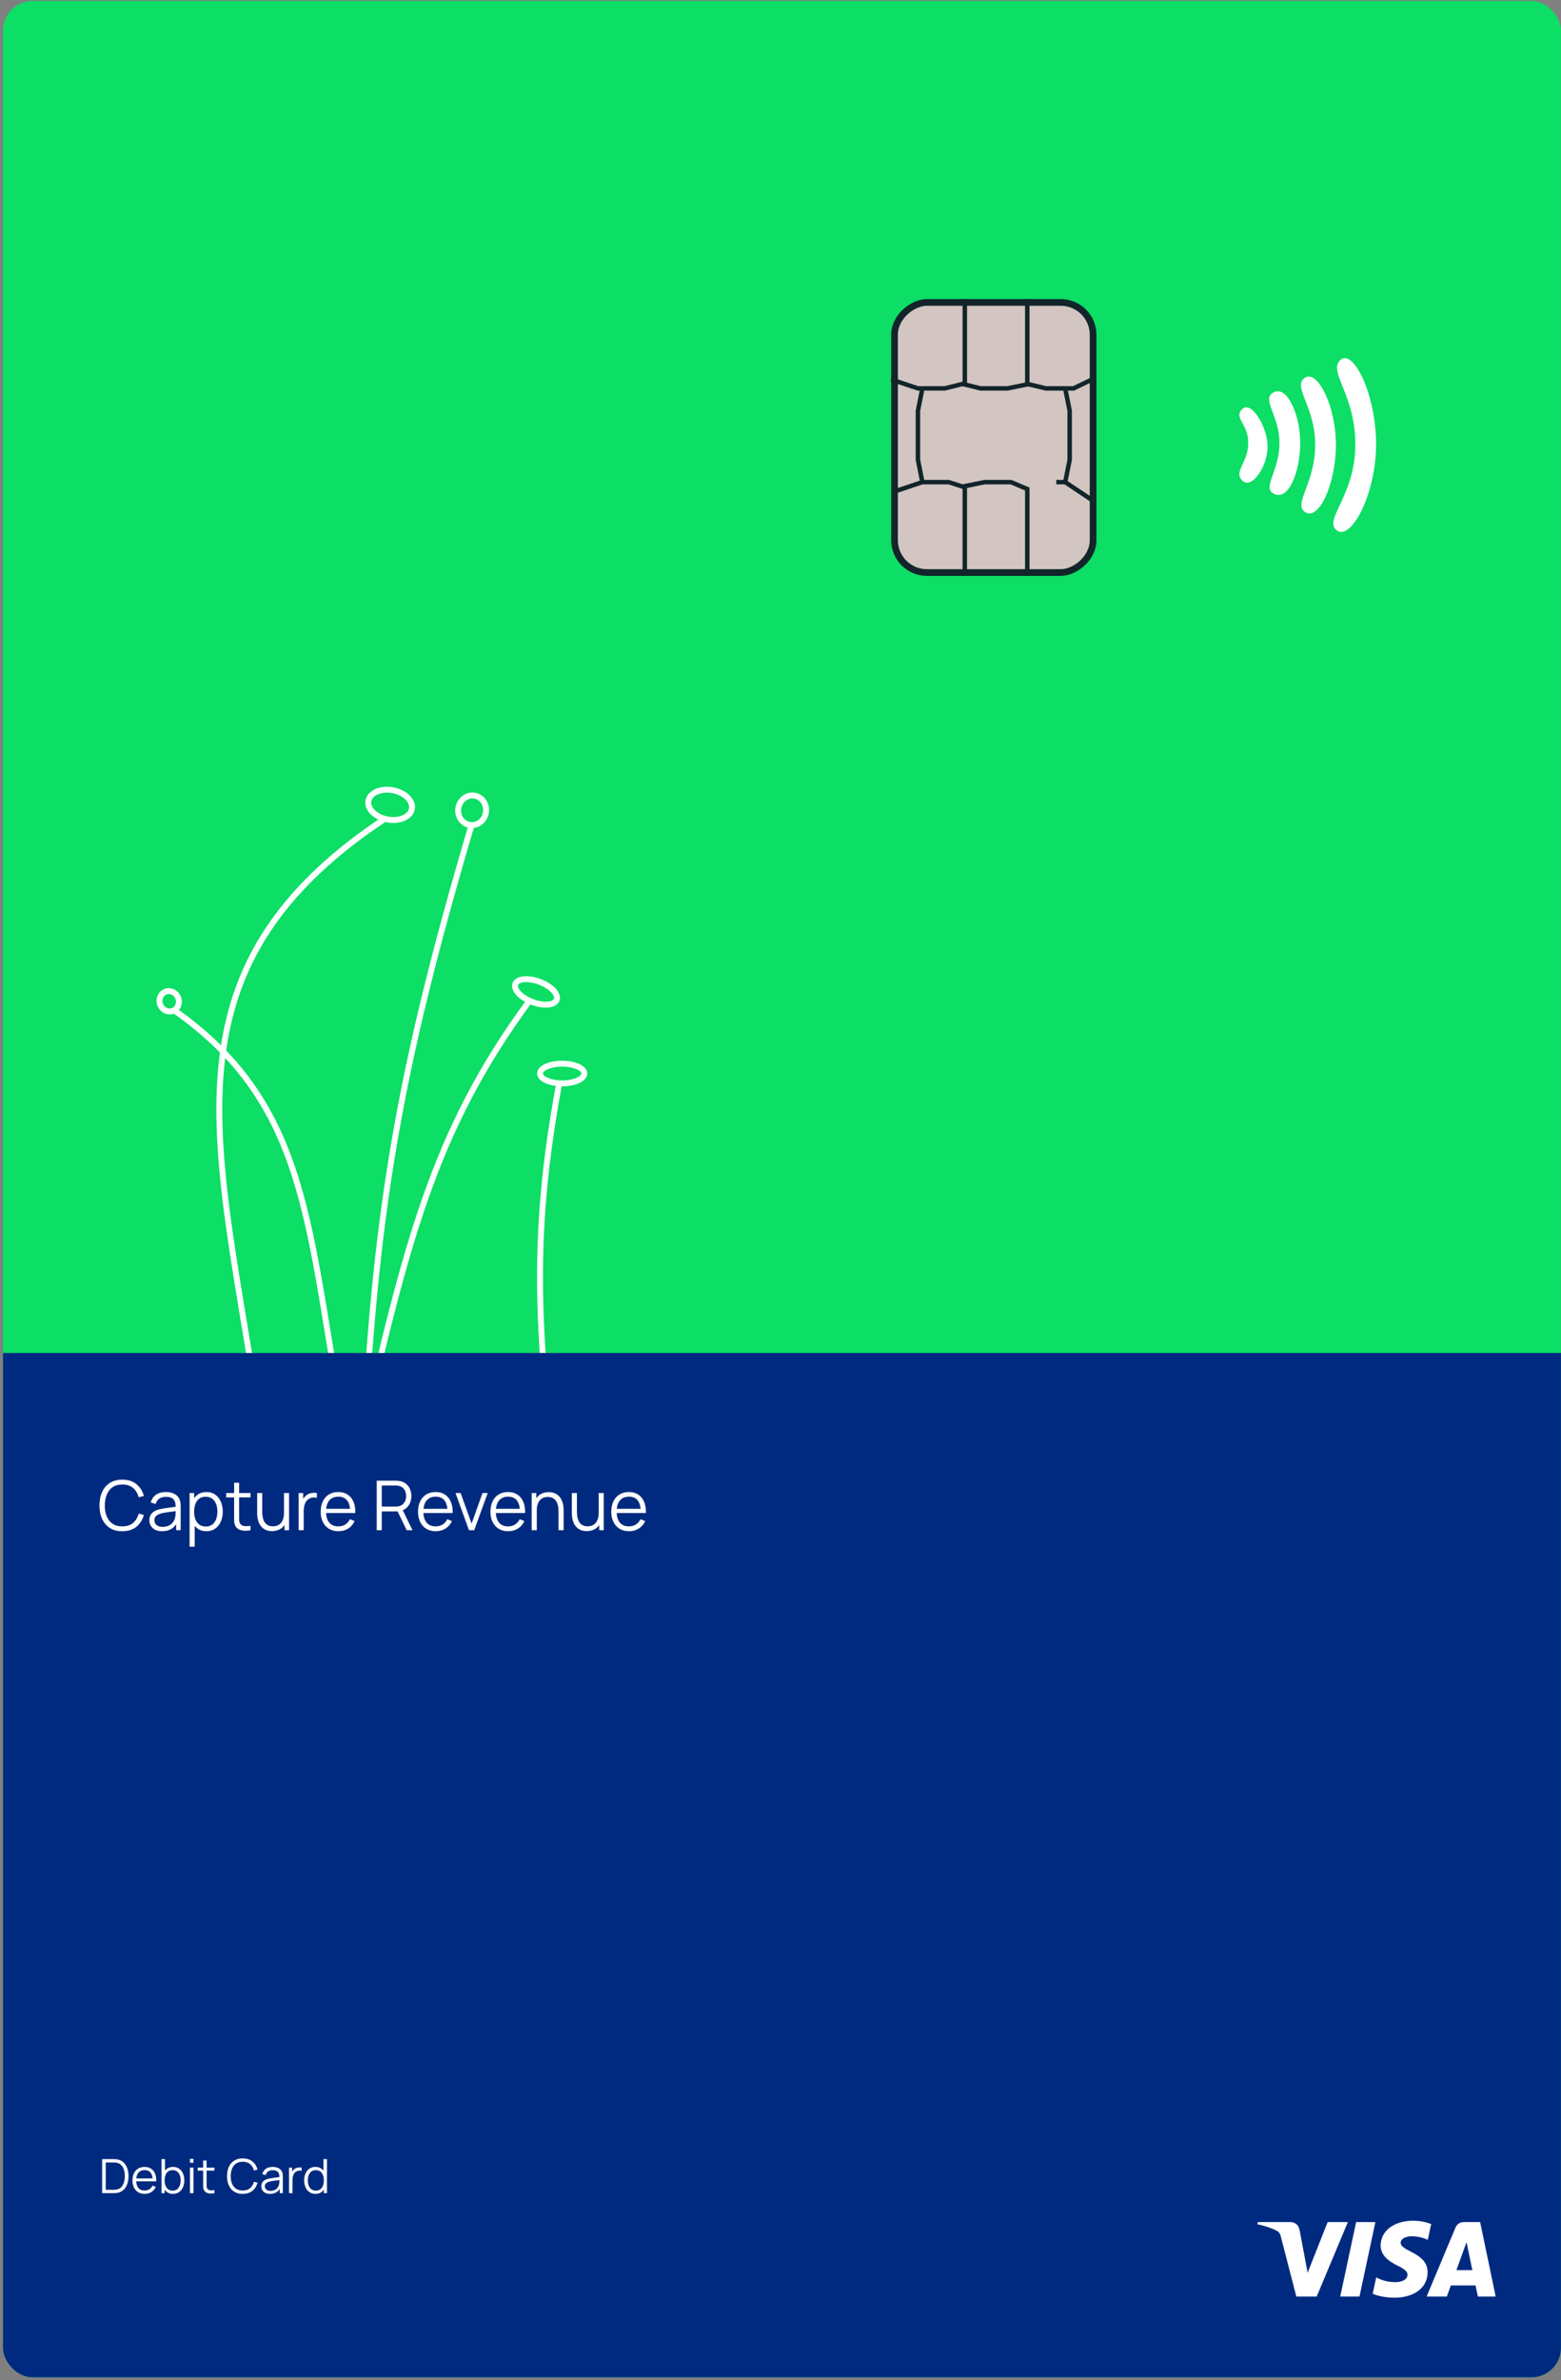 <svg width="374" height="570" viewBox="0 0 374 570" fill="none" xmlns="http://www.w3.org/2000/svg">
<rect x="0" y="0" width="374" height="570" fill="#808080" stroke="none"/>
<g clip-path="url(#clip0_154_3546)">
<rect x="0.718" y="0.232" width="373.274" height="569.102" rx="7.07" fill="#0DDE65"/>
<path d="M303.706 106.968C303.706 111.692 299.887 117.342 297.619 115.074C295.481 112.936 299.066 110.801 299.066 106.077C299.066 101.353 295.467 100.105 297.619 97.967C299.771 95.828 303.706 102.244 303.706 106.968Z" fill="white"/>
<path d="M311.52 106.09C311.52 112.809 308.817 120.037 305.223 118.256C302.303 116.81 306.551 112.809 306.551 106.09C306.551 99.371 302.004 95.485 305.223 93.924C308.441 92.362 311.52 99.371 311.52 106.09Z" fill="white"/>
<path d="M320.075 106.499C320.075 115.759 315.971 125.029 312.591 122.574C309.845 120.581 315.106 115.759 315.106 106.499C315.106 97.239 309.564 92.649 312.591 90.498C315.618 88.346 320.075 97.239 320.075 106.499Z" fill="white"/>
<path d="M329.697 106.432C329.697 118.505 323.501 130.044 320.074 126.844C317.29 124.245 324.728 118.505 324.728 106.432C324.728 94.358 318.074 89.019 321.143 86.214C324.212 83.408 329.697 94.358 329.697 106.432Z" fill="white"/>
<rect x="261.896" y="72.427" width="64.688" height="47.58" rx="7.752" transform="rotate(90 261.896 72.427)" fill="#D3C5C2" stroke="#11252A" stroke-width="1.604"/>
<path d="M246.127 71.626V91.941" stroke="#11252A" stroke-width="1.069"/>
<path d="M214.583 117.607L217.772 116.538L220.962 115.469H224.152H227.342L230.621 116.538L235.848 115.469H239.037H242.227L246.445 117.251" stroke="#11252A" stroke-width="1.069"/>
<path d="M213.513 90.878L216.724 91.947L219.935 93.016H223.146H226.357L230.62 91.947L234.92 93.016H238.131H241.342L246.658 91.947" stroke="#11252A" stroke-width="1.069"/>
<path d="M261.628 90.878L257.21 93.016H253.895H250.58L246.142 91.947" stroke="#11252A" stroke-width="1.069"/>
<path d="M246.127 116.763V137.922" stroke="#11252A" stroke-width="1.069"/>
<path d="M231.159 71.626V92.487" stroke="#11252A" stroke-width="1.069"/>
<path d="M220.996 93.016L219.927 98.362V104.778V110.124L220.996 115.47" stroke="#11252A" stroke-width="1.069"/>
<path d="M255.213 93.016L256.282 98.362V104.778V110.124L255.213 115.47" stroke="#11252A" stroke-width="1.069"/>
<path d="M261.627 119.745L258.419 117.607L255.211 115.469H253.073" stroke="#11252A" stroke-width="1.069"/>
<line x1="231.155" y1="116.538" x2="231.155" y2="137.923" stroke="#11252A" stroke-width="1.069"/>
<path d="M86.815 352.344C89.583 290.831 95.514 256.715 112.967 197.634M109.819 193.497C109.492 195.433 110.704 197.252 112.527 197.56C114.35 197.868 116.093 196.548 116.42 194.613C116.747 192.677 115.535 190.858 113.712 190.549C111.889 190.241 110.146 191.561 109.819 193.497Z" stroke="white" stroke-width="1.414"/>
<path d="M63.646 350.415C54.141 278.368 34.346 234.54 92.137 196.118M98.689 193.713C98.332 195.644 95.71 196.778 92.832 196.247C89.953 195.715 87.909 193.719 88.265 191.788C88.622 189.858 91.244 188.723 94.123 189.255C97.001 189.786 99.046 191.782 98.689 193.713Z" stroke="white" stroke-width="1.414"/>
<path d="M82.558 342.741C73.629 294.68 74.417 264.827 41.751 241.963M38.403 240.661C38.914 241.922 40.285 242.557 41.466 242.078C42.647 241.6 43.19 240.19 42.679 238.929C42.169 237.668 40.797 237.034 39.617 237.512C38.436 237.99 37.893 239.4 38.403 240.661Z" stroke="white" stroke-width="1.414"/>
<path d="M86.266 345.756C97.219 298.659 103.608 271.184 126.846 239.697M133.375 239.441C132.867 240.768 130.239 240.996 127.506 239.95C124.772 238.904 122.967 236.98 123.475 235.653C123.983 234.326 126.611 234.098 129.344 235.144C132.078 236.19 133.883 238.114 133.375 239.441Z" stroke="white" stroke-width="1.414"/>
<path d="M133.98 363.605C129.018 321.303 126.789 298.068 133.98 259.452M139.989 257.093C139.989 258.396 137.615 259.452 134.687 259.452C131.759 259.452 129.385 258.396 129.385 257.093C129.385 255.789 131.759 254.733 134.687 254.733C137.615 254.733 139.989 255.789 139.989 257.093Z" stroke="white" stroke-width="1.414"/>
<rect width="373.274" height="245.315" transform="translate(0.718 324.012)" fill="#002A80"/>
<path d="M29.294 366.709C28.114 366.709 27.117 366.448 26.305 365.927C25.493 365.4 24.878 364.672 24.46 363.744C24.043 362.817 23.835 361.746 23.835 360.533C23.835 359.32 24.043 358.249 24.46 357.321C24.878 356.394 25.493 355.669 26.305 355.147C27.117 354.62 28.114 354.357 29.294 354.357C30.672 354.357 31.798 354.711 32.67 355.419C33.543 356.122 34.142 357.066 34.466 358.252L33.23 358.573C32.978 357.634 32.525 356.89 31.872 356.341C31.218 355.792 30.359 355.518 29.294 355.518C28.366 355.518 27.595 355.729 26.98 356.152C26.365 356.575 25.902 357.165 25.589 357.922C25.281 358.675 25.122 359.545 25.111 360.533C25.105 361.521 25.256 362.391 25.564 363.143C25.877 363.895 26.343 364.485 26.964 364.914C27.59 365.336 28.366 365.548 29.294 365.548C30.359 365.548 31.218 365.273 31.872 364.724C32.525 364.17 32.978 363.426 33.23 362.493L34.466 362.814C34.142 364 33.543 364.947 32.67 365.655C31.798 366.357 30.672 366.709 29.294 366.709ZM38.827 366.709C38.157 366.709 37.595 366.588 37.139 366.347C36.689 366.105 36.351 365.784 36.126 365.383C35.901 364.982 35.788 364.546 35.788 364.074C35.788 363.591 35.885 363.179 36.077 362.839C36.274 362.493 36.541 362.21 36.875 361.99C37.216 361.771 37.608 361.603 38.053 361.488C38.503 361.378 39 361.282 39.543 361.2C40.092 361.112 40.628 361.038 41.149 360.978C41.676 360.912 42.137 360.848 42.533 360.788L42.104 361.052C42.121 360.173 41.951 359.523 41.594 359.1C41.237 358.677 40.617 358.466 39.733 358.466C39.123 358.466 38.607 358.603 38.185 358.878C37.767 359.152 37.474 359.586 37.304 360.179L36.126 359.833C36.329 359.037 36.738 358.419 37.353 357.98C37.968 357.541 38.767 357.321 39.749 357.321C40.562 357.321 41.251 357.475 41.816 357.782C42.387 358.084 42.791 358.524 43.027 359.1C43.136 359.358 43.208 359.646 43.241 359.965C43.274 360.283 43.29 360.607 43.29 360.936V366.462H42.212V364.23L42.524 364.362C42.222 365.125 41.753 365.707 41.116 366.108C40.479 366.508 39.716 366.709 38.827 366.709ZM38.967 365.663C39.532 365.663 40.026 365.561 40.449 365.358C40.872 365.155 41.212 364.878 41.47 364.527C41.728 364.17 41.896 363.769 41.973 363.324C42.038 363.039 42.074 362.726 42.08 362.386C42.085 362.04 42.088 361.782 42.088 361.612L42.549 361.85C42.137 361.905 41.69 361.96 41.207 362.015C40.729 362.07 40.257 362.133 39.791 362.204C39.329 362.276 38.912 362.361 38.539 362.46C38.286 362.531 38.042 362.633 37.806 362.764C37.57 362.891 37.375 363.061 37.221 363.275C37.073 363.489 36.999 363.755 36.999 364.074C36.999 364.332 37.062 364.582 37.188 364.823C37.32 365.065 37.529 365.265 37.814 365.424C38.105 365.583 38.489 365.663 38.967 365.663ZM49.428 366.709C48.61 366.709 47.918 366.503 47.353 366.091C46.787 365.674 46.359 365.111 46.068 364.403C45.777 363.689 45.632 362.891 45.632 362.007C45.632 361.107 45.777 360.305 46.068 359.602C46.364 358.894 46.798 358.337 47.369 357.931C47.94 357.524 48.643 357.321 49.477 357.321C50.29 357.321 50.987 357.527 51.569 357.939C52.151 358.351 52.595 358.911 52.903 359.619C53.216 360.327 53.372 361.123 53.372 362.007C53.372 362.896 53.216 363.695 52.903 364.403C52.59 365.111 52.14 365.674 51.552 366.091C50.965 366.503 50.257 366.709 49.428 366.709ZM45.426 370.414V357.568H46.513V364.263H46.644V370.414H45.426ZM49.304 365.581C49.925 365.581 50.441 365.424 50.852 365.111C51.264 364.798 51.572 364.373 51.775 363.835C51.983 363.291 52.087 362.682 52.087 362.007C52.087 361.337 51.986 360.733 51.783 360.195C51.58 359.657 51.27 359.232 50.852 358.919C50.441 358.606 49.916 358.449 49.279 358.449C48.659 358.449 48.143 358.6 47.731 358.902C47.325 359.204 47.02 359.624 46.817 360.162C46.614 360.695 46.513 361.31 46.513 362.007C46.513 362.693 46.614 363.308 46.817 363.851C47.02 364.389 47.328 364.812 47.74 365.12C48.151 365.427 48.673 365.581 49.304 365.581ZM60.022 366.462C59.523 366.566 59.029 366.607 58.54 366.585C58.057 366.563 57.623 366.459 57.239 366.272C56.86 366.086 56.572 365.795 56.374 365.4C56.215 365.07 56.127 364.738 56.111 364.403C56.1 364.063 56.094 363.676 56.094 363.242V355.098H57.297V363.193C57.297 363.566 57.3 363.879 57.305 364.131C57.316 364.378 57.374 364.598 57.478 364.79C57.675 365.158 57.988 365.378 58.417 365.449C58.85 365.52 59.386 365.504 60.022 365.4V366.462ZM54.192 358.606V357.568H60.022V358.606H54.192ZM65.175 366.684C64.643 366.684 64.176 366.602 63.776 366.437C63.38 366.272 63.043 366.05 62.763 365.77C62.488 365.49 62.266 365.172 62.096 364.815C61.925 364.453 61.802 364.071 61.725 363.67C61.648 363.264 61.61 362.861 61.61 362.46V357.568H62.829V362.106C62.829 362.594 62.875 363.047 62.969 363.464C63.062 363.882 63.21 364.247 63.413 364.56C63.622 364.867 63.888 365.106 64.212 365.276C64.541 365.446 64.939 365.531 65.406 365.531C65.834 365.531 66.21 365.457 66.534 365.309C66.864 365.161 67.138 364.949 67.358 364.675C67.583 364.395 67.753 364.057 67.868 363.662C67.984 363.261 68.041 362.811 68.041 362.312L68.897 362.501C68.897 363.412 68.738 364.178 68.42 364.798C68.102 365.419 67.662 365.888 67.102 366.207C66.542 366.525 65.9 366.684 65.175 366.684ZM68.165 366.462V364.271H68.041V357.568H69.252V366.462H68.165ZM71.553 366.462V357.568H72.64V359.709L72.426 359.429C72.525 359.166 72.654 358.924 72.813 358.705C72.972 358.48 73.145 358.296 73.332 358.153C73.562 357.95 73.832 357.796 74.139 357.692C74.446 357.582 74.757 357.519 75.069 357.502C75.382 357.481 75.668 357.502 75.926 357.568V358.705C75.602 358.622 75.248 358.603 74.864 358.647C74.479 358.691 74.125 358.845 73.801 359.108C73.505 359.339 73.282 359.616 73.134 359.94C72.986 360.258 72.887 360.599 72.838 360.961C72.788 361.318 72.764 361.672 72.764 362.023V366.462H71.553ZM81.09 366.709C80.223 366.709 79.471 366.517 78.834 366.132C78.203 365.748 77.711 365.207 77.36 364.51C77.009 363.813 76.833 362.995 76.833 362.056C76.833 361.085 77.006 360.245 77.352 359.536C77.698 358.828 78.183 358.282 78.809 357.898C79.441 357.513 80.185 357.321 81.041 357.321C81.919 357.321 82.669 357.524 83.289 357.931C83.909 358.331 84.379 358.908 84.697 359.66C85.016 360.412 85.161 361.31 85.134 362.353H83.898V361.924C83.876 360.772 83.627 359.902 83.149 359.314C82.677 358.727 81.985 358.433 81.074 358.433C80.119 358.433 79.386 358.743 78.875 359.364C78.37 359.984 78.118 360.868 78.118 362.015C78.118 363.135 78.37 364.005 78.875 364.625C79.386 365.24 80.108 365.548 81.041 365.548C81.678 365.548 82.232 365.402 82.704 365.111C83.182 364.815 83.558 364.389 83.832 363.835L84.961 364.271C84.609 365.045 84.091 365.647 83.404 366.075C82.724 366.497 81.952 366.709 81.09 366.709ZM77.689 362.353V361.34H84.483V362.353H77.689ZM90.258 366.462V354.604H94.837C94.952 354.604 95.081 354.609 95.224 354.62C95.372 354.626 95.52 354.642 95.668 354.67C96.289 354.763 96.813 354.98 97.241 355.32C97.675 355.655 98.001 356.078 98.221 356.588C98.446 357.099 98.559 357.664 98.559 358.285C98.559 359.18 98.323 359.956 97.85 360.615C97.378 361.274 96.703 361.688 95.825 361.859L95.405 361.957H91.469V366.462H90.258ZM97.439 366.462L95.1 361.636L96.261 361.192L98.83 366.462H97.439ZM91.469 360.805H94.804C94.903 360.805 95.018 360.799 95.15 360.788C95.281 360.777 95.41 360.758 95.537 360.73C95.943 360.643 96.275 360.475 96.533 360.228C96.796 359.981 96.991 359.687 97.118 359.347C97.249 359.007 97.315 358.653 97.315 358.285C97.315 357.917 97.249 357.563 97.118 357.223C96.991 356.877 96.796 356.58 96.533 356.333C96.275 356.086 95.943 355.919 95.537 355.831C95.41 355.803 95.281 355.787 95.15 355.781C95.018 355.77 94.903 355.765 94.804 355.765H91.469V360.805ZM104.411 366.709C103.544 366.709 102.792 366.517 102.155 366.132C101.524 365.748 101.032 365.207 100.681 364.51C100.33 363.813 100.154 362.995 100.154 362.056C100.154 361.085 100.327 360.245 100.673 359.536C101.019 358.828 101.504 358.282 102.13 357.898C102.762 357.513 103.505 357.321 104.362 357.321C105.24 357.321 105.99 357.524 106.61 357.931C107.23 358.331 107.7 358.908 108.018 359.66C108.336 360.412 108.482 361.31 108.454 362.353H107.219V361.924C107.197 360.772 106.947 359.902 106.47 359.314C105.998 358.727 105.306 358.433 104.395 358.433C103.44 358.433 102.707 358.743 102.196 359.364C101.691 359.984 101.438 360.868 101.438 362.015C101.438 363.135 101.691 364.005 102.196 364.625C102.707 365.24 103.429 365.548 104.362 365.548C104.999 365.548 105.553 365.402 106.025 365.111C106.503 364.815 106.879 364.389 107.153 363.835L108.281 364.271C107.93 365.045 107.411 365.647 106.725 366.075C106.044 366.497 105.273 366.709 104.411 366.709ZM101.01 362.353V361.34H107.804V362.353H101.01ZM112.365 366.462L109.137 357.568H110.364L112.991 364.881L115.601 357.568H116.844L113.616 366.462H112.365ZM121.765 366.709C120.898 366.709 120.146 366.517 119.509 366.132C118.877 365.748 118.386 365.207 118.035 364.51C117.683 363.813 117.508 362.995 117.508 362.056C117.508 361.085 117.681 360.245 118.027 359.536C118.372 358.828 118.858 358.282 119.484 357.898C120.115 357.513 120.859 357.321 121.716 357.321C122.594 357.321 123.343 357.524 123.964 357.931C124.584 358.331 125.053 358.908 125.372 359.66C125.69 360.412 125.836 361.31 125.808 362.353H124.573V361.924C124.551 360.772 124.301 359.902 123.824 359.314C123.352 358.727 122.66 358.433 121.749 358.433C120.793 358.433 120.061 358.743 119.55 359.364C119.045 359.984 118.792 360.868 118.792 362.015C118.792 363.135 119.045 364.005 119.55 364.625C120.061 365.24 120.782 365.548 121.716 365.548C122.352 365.548 122.907 365.402 123.379 365.111C123.857 364.815 124.233 364.389 124.507 363.835L125.635 364.271C125.284 365.045 124.765 365.647 124.079 366.075C123.398 366.497 122.627 366.709 121.765 366.709ZM118.364 362.353V361.34H125.158V362.353H118.364ZM133.818 366.462V361.924C133.818 361.43 133.771 360.978 133.678 360.566C133.584 360.149 133.433 359.786 133.225 359.479C133.022 359.166 132.755 358.924 132.426 358.754C132.102 358.584 131.707 358.499 131.24 358.499C130.812 358.499 130.433 358.573 130.104 358.721C129.78 358.869 129.505 359.084 129.28 359.364C129.061 359.638 128.893 359.973 128.778 360.368C128.663 360.763 128.605 361.214 128.605 361.719L127.749 361.529C127.749 360.618 127.908 359.852 128.226 359.232C128.545 358.611 128.984 358.142 129.544 357.824C130.104 357.505 130.746 357.346 131.471 357.346C132.003 357.346 132.467 357.428 132.862 357.593C133.263 357.758 133.601 357.98 133.875 358.26C134.155 358.54 134.38 358.861 134.55 359.224C134.721 359.58 134.844 359.962 134.921 360.368C134.998 360.769 135.036 361.17 135.036 361.57V366.462H133.818ZM127.386 366.462V357.568H128.481V359.759H128.605V366.462H127.386ZM140.574 366.684C140.042 366.684 139.575 366.602 139.174 366.437C138.779 366.272 138.441 366.05 138.161 365.77C137.887 365.49 137.665 365.172 137.494 364.815C137.324 364.453 137.201 364.071 137.124 363.67C137.047 363.264 137.008 362.861 137.008 362.46V357.568H138.227V362.106C138.227 362.594 138.274 363.047 138.367 363.464C138.461 363.882 138.609 364.247 138.812 364.56C139.02 364.867 139.287 365.106 139.611 365.276C139.94 365.446 140.338 365.531 140.805 365.531C141.233 365.531 141.609 365.457 141.933 365.309C142.262 365.161 142.537 364.949 142.756 364.675C142.981 364.395 143.152 364.057 143.267 363.662C143.382 363.261 143.44 362.811 143.44 362.312L144.296 362.501C144.296 363.412 144.137 364.178 143.819 364.798C143.5 365.419 143.061 365.888 142.501 366.207C141.941 366.525 141.299 366.684 140.574 366.684ZM143.563 366.462V364.271H143.44V357.568H144.65V366.462H143.563ZM150.715 366.709C149.848 366.709 149.096 366.517 148.459 366.132C147.827 365.748 147.336 365.207 146.985 364.51C146.633 363.813 146.458 362.995 146.458 362.056C146.458 361.085 146.631 360.245 146.977 359.536C147.322 358.828 147.808 358.282 148.434 357.898C149.065 357.513 149.809 357.321 150.666 357.321C151.544 357.321 152.293 357.524 152.914 357.931C153.534 358.331 154.003 358.908 154.322 359.66C154.64 360.412 154.786 361.31 154.758 362.353H153.523V361.924C153.501 360.772 153.251 359.902 152.774 359.314C152.302 358.727 151.61 358.433 150.699 358.433C149.743 358.433 149.01 358.743 148.5 359.364C147.995 359.984 147.742 360.868 147.742 362.015C147.742 363.135 147.995 364.005 148.5 364.625C149.01 365.24 149.732 365.548 150.666 365.548C151.302 365.548 151.857 365.402 152.329 365.111C152.807 364.815 153.183 364.389 153.457 363.835L154.585 364.271C154.234 365.045 153.715 365.647 153.029 366.075C152.348 366.497 151.577 366.709 150.715 366.709ZM147.314 362.353V361.34H154.108V362.353H147.314Z" fill="white"/>
<path d="M24.472 525.23V517.078H26.946C27.033 517.078 27.18 517.08 27.388 517.084C27.599 517.087 27.801 517.102 27.994 517.129C28.613 517.216 29.13 517.446 29.545 517.82C29.96 518.193 30.271 518.669 30.479 519.246C30.686 519.824 30.79 520.46 30.79 521.154C30.79 521.849 30.686 522.484 30.479 523.062C30.271 523.639 29.96 524.115 29.545 524.489C29.13 524.862 28.613 525.092 27.994 525.179C27.805 525.202 27.603 525.217 27.388 525.225C27.173 525.228 27.026 525.23 26.946 525.23H24.472ZM25.333 524.432H26.946C27.101 524.432 27.267 524.428 27.445 524.421C27.626 524.409 27.78 524.39 27.909 524.364C28.384 524.281 28.767 524.089 29.058 523.787C29.352 523.485 29.567 523.107 29.703 522.654C29.839 522.198 29.907 521.698 29.907 521.154C29.907 520.607 29.839 520.105 29.703 519.648C29.567 519.191 29.352 518.814 29.058 518.516C28.764 518.218 28.381 518.027 27.909 517.944C27.78 517.918 27.624 517.901 27.439 517.893C27.258 517.882 27.093 517.876 26.946 517.876H25.333V524.432ZM34.667 525.4C34.071 525.4 33.553 525.268 33.116 525.004C32.682 524.74 32.344 524.368 32.102 523.888C31.861 523.409 31.74 522.847 31.74 522.201C31.74 521.533 31.859 520.956 32.097 520.469C32.334 519.982 32.669 519.607 33.099 519.342C33.533 519.078 34.044 518.946 34.633 518.946C35.237 518.946 35.752 519.086 36.178 519.365C36.605 519.641 36.928 520.037 37.147 520.554C37.365 521.071 37.465 521.688 37.447 522.405H36.597V522.111C36.582 521.318 36.411 520.72 36.082 520.316C35.758 519.912 35.282 519.71 34.656 519.71C33.999 519.71 33.495 519.924 33.144 520.35C32.797 520.777 32.623 521.384 32.623 522.173C32.623 522.943 32.797 523.541 33.144 523.968C33.495 524.39 33.991 524.602 34.633 524.602C35.071 524.602 35.452 524.502 35.776 524.302C36.105 524.098 36.363 523.805 36.552 523.424L37.328 523.724C37.086 524.256 36.73 524.67 36.258 524.964C35.79 525.255 35.26 525.4 34.667 525.4ZM32.329 522.405V521.709H36.999V522.405H32.329ZM41.449 525.4C40.886 525.4 40.411 525.259 40.022 524.975C39.633 524.689 39.339 524.302 39.139 523.815C38.939 523.324 38.839 522.775 38.839 522.167C38.839 521.548 38.939 520.997 39.139 520.514C39.343 520.027 39.641 519.644 40.033 519.365C40.426 519.086 40.909 518.946 41.483 518.946C42.041 518.946 42.521 519.088 42.921 519.371C43.321 519.654 43.627 520.039 43.838 520.526C44.053 521.013 44.16 521.56 44.16 522.167C44.16 522.779 44.053 523.328 43.838 523.815C43.623 524.302 43.313 524.689 42.909 524.975C42.505 525.259 42.019 525.4 41.449 525.4ZM38.697 525.23V517.078H39.535V520.628H39.445V525.23H38.697ZM41.364 524.624C41.79 524.624 42.145 524.517 42.428 524.302C42.711 524.087 42.923 523.794 43.062 523.424C43.206 523.051 43.277 522.632 43.277 522.167C43.277 521.707 43.208 521.292 43.068 520.922C42.928 520.552 42.715 520.26 42.428 520.044C42.145 519.829 41.785 519.722 41.347 519.722C40.92 519.722 40.566 519.826 40.282 520.033C40.003 520.241 39.794 520.529 39.654 520.899C39.514 521.265 39.445 521.688 39.445 522.167C39.445 522.639 39.514 523.062 39.654 523.436C39.794 523.805 40.005 524.096 40.288 524.307C40.571 524.519 40.93 524.624 41.364 524.624ZM45.517 517.955V517.021H46.349V517.955H45.517ZM45.517 525.23V519.116H46.349V525.23H45.517ZM51.375 525.23C51.032 525.302 50.692 525.33 50.356 525.315C50.024 525.3 49.726 525.228 49.462 525.1C49.201 524.972 49.003 524.772 48.867 524.5C48.758 524.273 48.697 524.045 48.686 523.815C48.679 523.581 48.675 523.315 48.675 523.017V517.418H49.501V522.983C49.501 523.239 49.503 523.454 49.507 523.628C49.515 523.798 49.554 523.949 49.626 524.081C49.762 524.334 49.977 524.485 50.271 524.534C50.569 524.583 50.938 524.572 51.375 524.5V525.23ZM47.367 519.829V519.116H51.375V519.829H47.367ZM58.147 525.4C57.336 525.4 56.651 525.221 56.092 524.862C55.533 524.5 55.111 524 54.824 523.362C54.537 522.724 54.394 521.988 54.394 521.154C54.394 520.32 54.537 519.584 54.824 518.946C55.111 518.308 55.533 517.81 56.092 517.452C56.651 517.089 57.336 516.908 58.147 516.908C59.094 516.908 59.868 517.152 60.468 517.638C61.068 518.121 61.48 518.771 61.703 519.586L60.853 519.807C60.68 519.161 60.368 518.65 59.919 518.272C59.47 517.895 58.879 517.706 58.147 517.706C57.509 517.706 56.979 517.852 56.556 518.142C56.134 518.433 55.815 518.839 55.6 519.359C55.388 519.876 55.279 520.475 55.271 521.154C55.267 521.833 55.371 522.432 55.583 522.949C55.798 523.466 56.118 523.872 56.545 524.166C56.975 524.457 57.509 524.602 58.147 524.602C58.879 524.602 59.47 524.413 59.919 524.036C60.368 523.654 60.68 523.143 60.853 522.501L61.703 522.722C61.48 523.537 61.068 524.189 60.468 524.675C59.868 525.159 59.094 525.4 58.147 525.4ZM64.701 525.4C64.24 525.4 63.854 525.317 63.54 525.151C63.231 524.985 62.999 524.764 62.844 524.489C62.689 524.213 62.612 523.913 62.612 523.588C62.612 523.256 62.678 522.973 62.81 522.739C62.946 522.501 63.129 522.307 63.359 522.156C63.593 522.005 63.863 521.89 64.169 521.811C64.478 521.735 64.82 521.669 65.194 521.613C65.571 521.552 65.939 521.501 66.297 521.46C66.66 521.414 66.977 521.371 67.249 521.33L66.954 521.511C66.966 520.907 66.849 520.46 66.603 520.169C66.358 519.878 65.931 519.733 65.324 519.733C64.905 519.733 64.55 519.827 64.259 520.016C63.972 520.205 63.771 520.503 63.654 520.911L62.844 520.673C62.984 520.126 63.265 519.701 63.688 519.399C64.11 519.097 64.659 518.946 65.335 518.946C65.894 518.946 66.367 519.052 66.756 519.263C67.148 519.471 67.426 519.773 67.588 520.169C67.664 520.346 67.713 520.545 67.735 520.763C67.758 520.982 67.769 521.205 67.769 521.431V525.23H67.028V523.696L67.243 523.787C67.035 524.311 66.713 524.711 66.275 524.987C65.837 525.262 65.312 525.4 64.701 525.4ZM64.797 524.681C65.186 524.681 65.526 524.611 65.816 524.472C66.107 524.332 66.341 524.141 66.518 523.9C66.696 523.654 66.811 523.379 66.864 523.073C66.909 522.877 66.933 522.662 66.937 522.428C66.941 522.19 66.943 522.013 66.943 521.896L67.26 522.06C66.977 522.098 66.669 522.135 66.337 522.173C66.009 522.211 65.684 522.254 65.363 522.303C65.046 522.352 64.76 522.411 64.503 522.479C64.329 522.528 64.161 522.598 63.999 522.688C63.837 522.775 63.703 522.892 63.597 523.039C63.495 523.186 63.444 523.37 63.444 523.588C63.444 523.766 63.488 523.938 63.574 524.104C63.665 524.27 63.808 524.407 64.005 524.517C64.205 524.626 64.469 524.681 64.797 524.681ZM69.243 525.23V519.116H69.99V520.588L69.843 520.395C69.911 520.214 70 520.048 70.109 519.897C70.219 519.743 70.338 519.616 70.466 519.518C70.625 519.378 70.809 519.273 71.021 519.201C71.232 519.125 71.445 519.082 71.661 519.071C71.876 519.056 72.072 519.071 72.249 519.116V519.897C72.027 519.841 71.783 519.827 71.519 519.858C71.255 519.888 71.011 519.993 70.789 520.175C70.585 520.333 70.432 520.524 70.33 520.746C70.228 520.965 70.16 521.199 70.126 521.448C70.092 521.694 70.075 521.937 70.075 522.179V525.23H69.243ZM75.585 525.4C75.015 525.4 74.528 525.259 74.124 524.975C73.72 524.689 73.411 524.302 73.196 523.815C72.981 523.328 72.873 522.779 72.873 522.167C72.873 521.56 72.979 521.013 73.19 520.526C73.405 520.039 73.713 519.654 74.113 519.371C74.513 519.088 74.992 518.946 75.551 518.946C76.125 518.946 76.608 519.086 77 519.365C77.393 519.644 77.689 520.027 77.889 520.514C78.093 520.997 78.195 521.548 78.195 522.167C78.195 522.775 78.095 523.324 77.895 523.815C77.695 524.302 77.4 524.689 77.011 524.975C76.623 525.259 76.147 525.4 75.585 525.4ZM75.67 524.624C76.104 524.624 76.462 524.519 76.745 524.307C77.028 524.096 77.24 523.805 77.379 523.436C77.519 523.062 77.589 522.639 77.589 522.167C77.589 521.688 77.519 521.265 77.379 520.899C77.24 520.529 77.028 520.241 76.745 520.033C76.466 519.826 76.113 519.722 75.687 519.722C75.249 519.722 74.887 519.829 74.6 520.044C74.313 520.26 74.1 520.552 73.96 520.922C73.824 521.292 73.756 521.707 73.756 522.167C73.756 522.632 73.826 523.051 73.966 523.424C74.109 523.794 74.322 524.087 74.606 524.302C74.888 524.517 75.243 524.624 75.67 524.624ZM77.589 525.23V520.628H77.498V517.078H78.336V525.23H77.589Z" fill="white"/>
<path d="M330.787 537.725C330.754 540.293 333.075 541.726 334.824 542.578C336.62 543.453 337.224 544.013 337.217 544.795C337.203 545.991 335.784 546.519 334.455 546.54C332.138 546.576 330.79 545.914 329.719 545.414L328.884 549.32C329.959 549.816 331.949 550.248 334.013 550.267C338.858 550.267 342.027 547.875 342.044 544.168C342.063 539.462 335.535 539.201 335.58 537.098C335.595 536.46 336.204 535.78 337.538 535.607C338.198 535.519 340.02 535.452 342.085 536.404L342.896 532.624C341.785 532.219 340.357 531.832 338.58 531.832C334.02 531.832 330.813 534.256 330.787 537.725ZM350.687 532.158C349.803 532.158 349.057 532.674 348.725 533.466L341.804 549.989H346.645L347.609 547.327H353.524L354.083 549.989H358.35L354.627 532.158H350.687ZM351.364 536.975L352.762 543.67H348.935L351.364 536.975ZM324.917 532.158L321.102 549.989H325.715L329.529 532.158H324.917ZM318.093 532.158L313.292 544.294L311.349 533.975C311.121 532.823 310.221 532.158 309.222 532.158H301.373L301.263 532.675C302.874 533.025 304.705 533.589 305.814 534.192C306.493 534.561 306.687 534.883 306.91 535.759L310.588 549.989H315.464L322.938 532.158H318.093Z" fill="white"/>
</g>
<defs>
<clipPath id="clip0_154_3546">
<rect x="0.718" y="0.232" width="373.274" height="569.102" rx="7.07" fill="white"/>
</clipPath>
</defs>
</svg>
